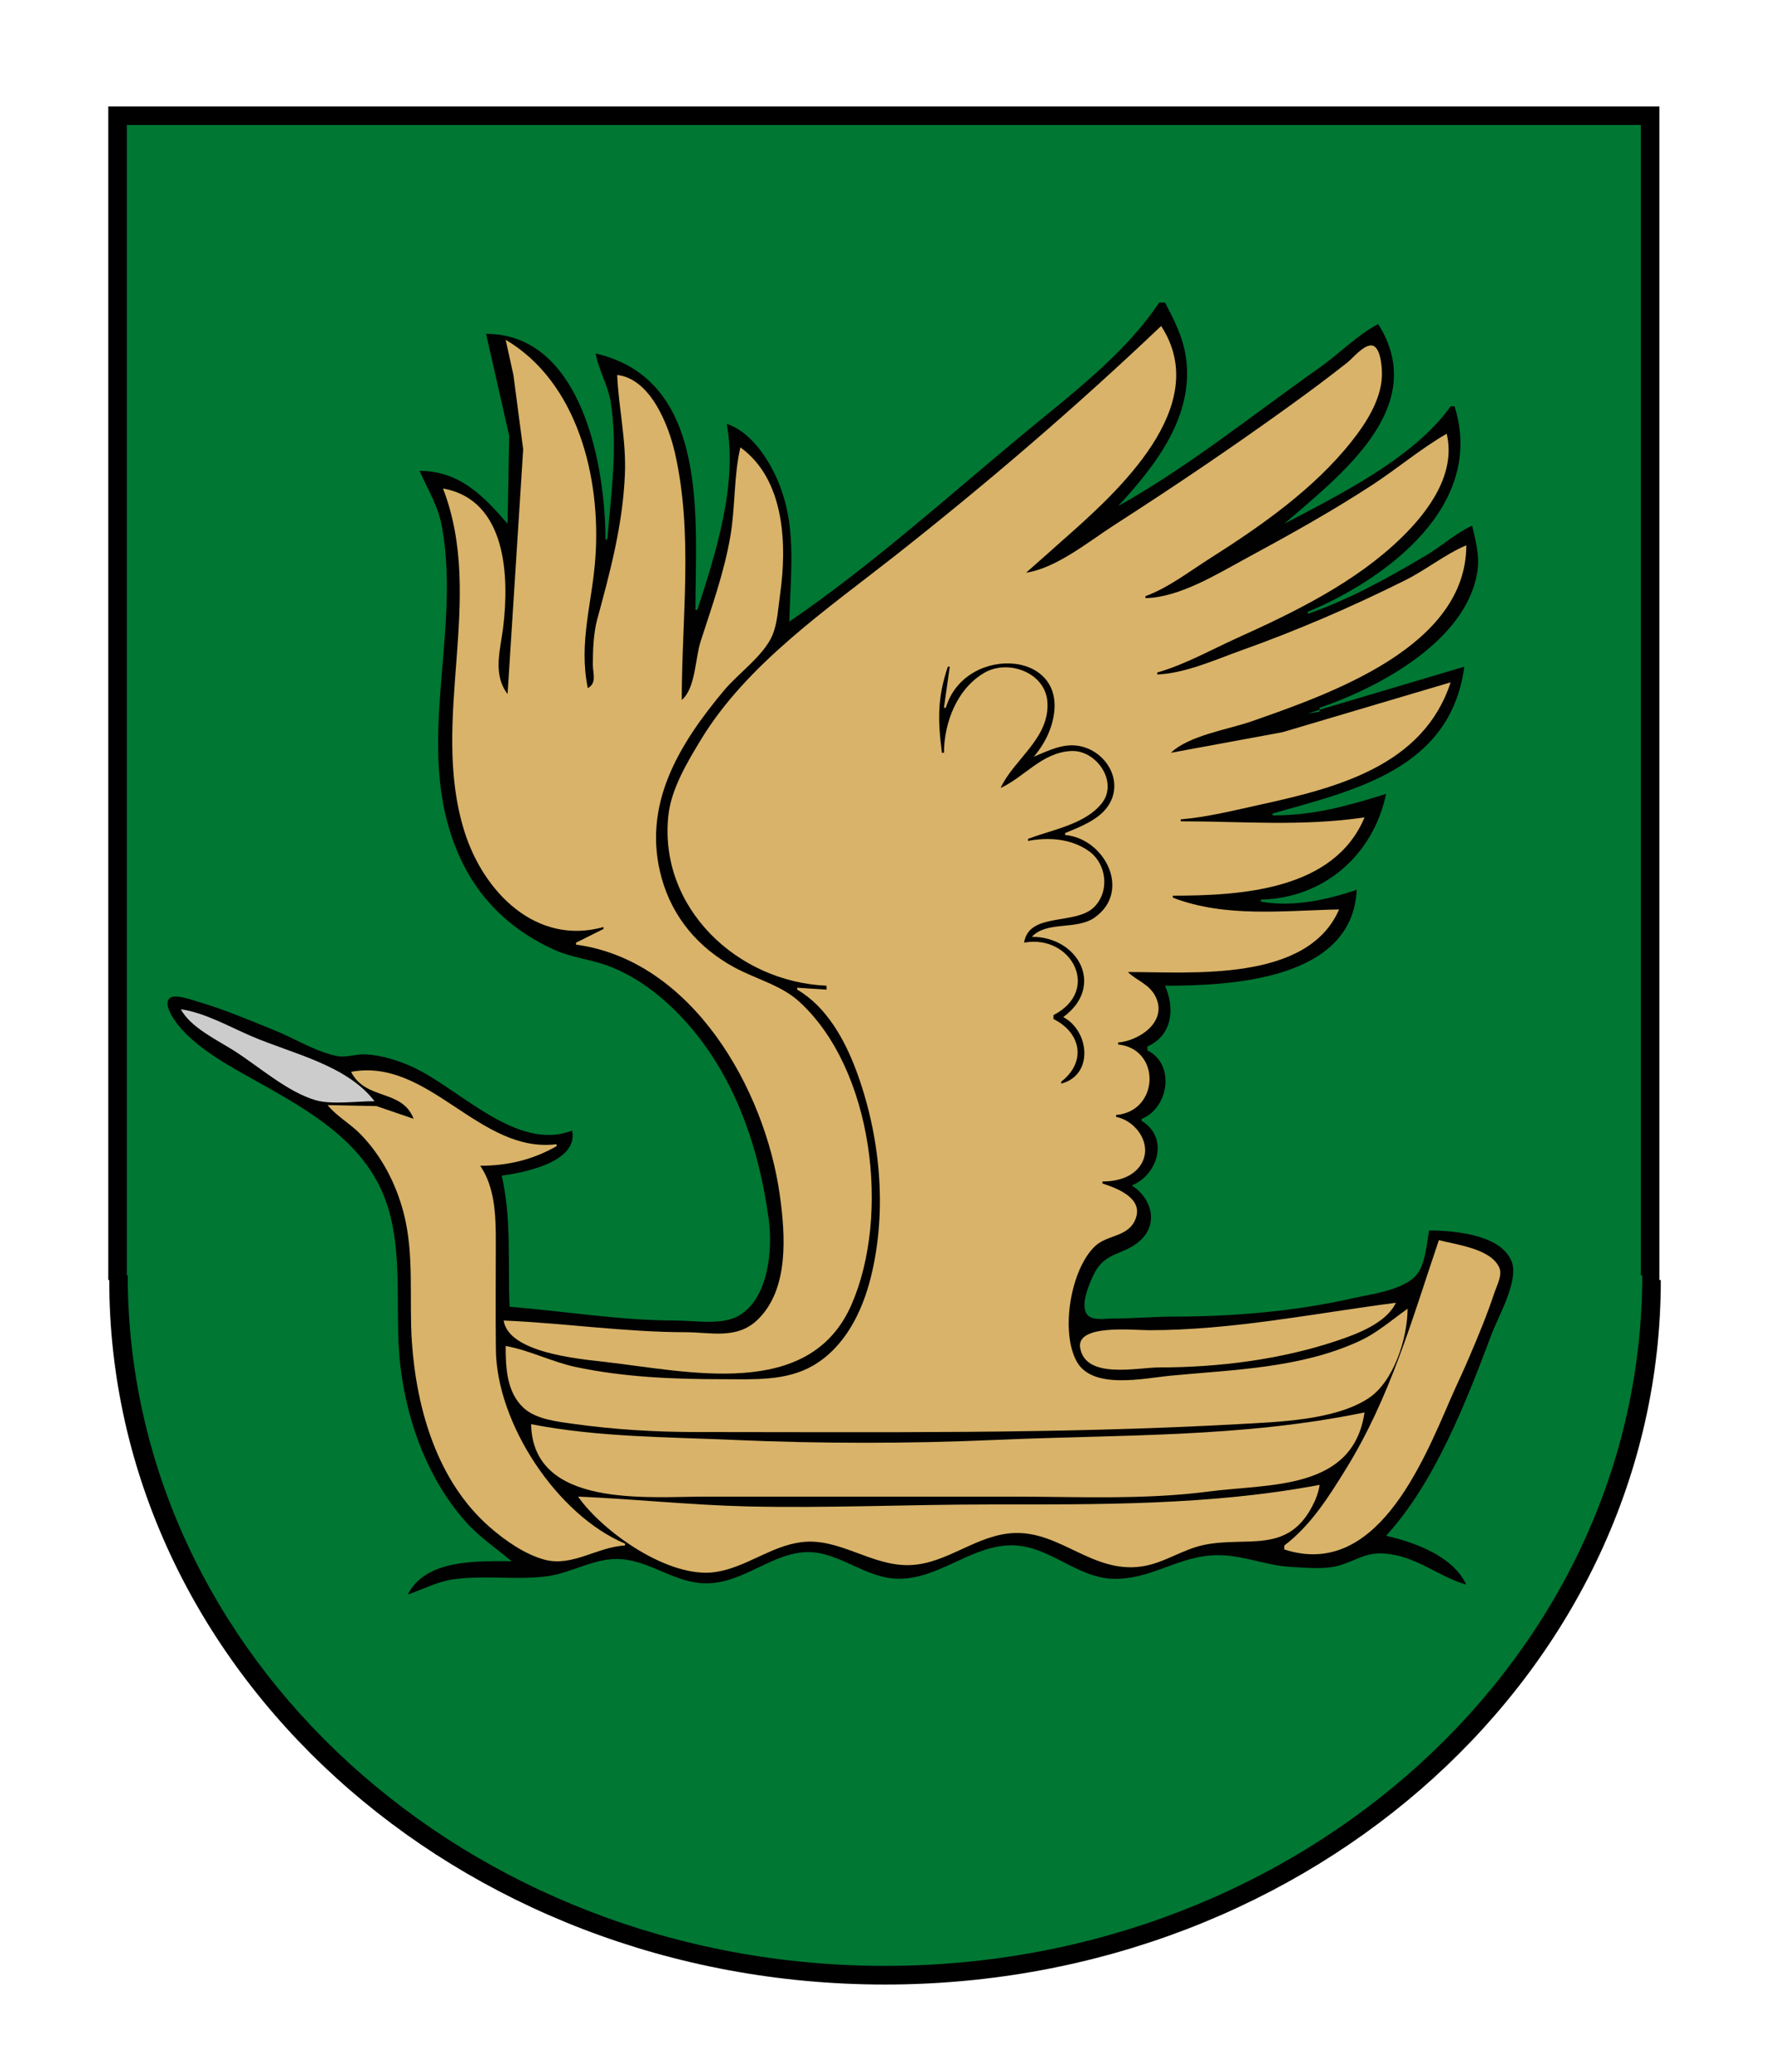 <?xml version="1.0" encoding="UTF-8"?>
<!DOCTYPE svg PUBLIC "-//W3C//DTD SVG 1.1//EN" "http://www.w3.org/Graphics/SVG/1.1/DTD/svg11.dtd">
<svg version="1.2" width="240mm" height="280mm" viewBox="0 0 24000 28000" preserveAspectRatio="xMidYMid" fill-rule="evenodd" stroke-width="28.222" stroke-linejoin="round" xmlns="http://www.w3.org/2000/svg" xmlns:ooo="http://xml.openoffice.org/svg/export" xmlns:xlink="http://www.w3.org/1999/xlink" xmlns:presentation="http://sun.com/xmlns/staroffice/presentation" xmlns:smil="http://www.w3.org/2001/SMIL20/" xmlns:anim="urn:oasis:names:tc:opendocument:xmlns:animation:1.0" xml:space="preserve">
 <defs class="ClipPathGroup">
  <clipPath id="presentation_clip_path" clipPathUnits="userSpaceOnUse">
   <rect x="0" y="0" width="24000" height="28000"/>
  </clipPath>
  <clipPath id="presentation_clip_path_shrink" clipPathUnits="userSpaceOnUse">
   <rect x="24" y="28" width="23952" height="27944"/>
  </clipPath>
 </defs>
 <defs class="TextShapeIndex">
  <g ooo:slide="id1" ooo:id-list="id3 id4 id5 id6 id7 id8 id9 id10 id11 id12 id13 id14 id15"/>
 </defs>
 <defs class="EmbeddedBulletChars">
  <g id="bullet-char-template-57356" transform="scale(0,-0)">
   <path d="M 580,1141 L 1163,571 580,0 -4,571 580,1141 Z"/>
  </g>
  <g id="bullet-char-template-57354" transform="scale(0,-0)">
   <path d="M 8,1128 L 1137,1128 1137,0 8,0 8,1128 Z"/>
  </g>
  <g id="bullet-char-template-10146" transform="scale(0,-0)">
   <path d="M 174,0 L 602,739 174,1481 1456,739 174,0 Z M 1358,739 L 309,1346 659,739 1358,739 Z"/>
  </g>
  <g id="bullet-char-template-10132" transform="scale(0,-0)">
   <path d="M 2015,739 L 1276,0 717,0 1260,543 174,543 174,936 1260,936 717,1481 1274,1481 2015,739 Z"/>
  </g>
  <g id="bullet-char-template-10007" transform="scale(0,-0)">
   <path d="M 0,-2 C -7,14 -16,27 -25,37 L 356,567 C 262,823 215,952 215,954 215,979 228,992 255,992 264,992 276,990 289,987 310,991 331,999 354,1012 L 381,999 492,748 772,1049 836,1024 860,1049 C 881,1039 901,1025 922,1006 886,937 835,863 770,784 769,783 710,716 594,584 L 774,223 C 774,196 753,168 711,139 L 727,119 C 717,90 699,76 672,76 641,76 570,178 457,381 L 164,-76 C 142,-110 111,-127 72,-127 30,-127 9,-110 8,-76 1,-67 -2,-52 -2,-32 -2,-23 -1,-13 0,-2 Z"/>
  </g>
  <g id="bullet-char-template-10004" transform="scale(0,-0)">
   <path d="M 285,-33 C 182,-33 111,30 74,156 52,228 41,333 41,471 41,549 55,616 82,672 116,743 169,778 240,778 293,778 328,747 346,684 L 369,508 C 377,444 397,411 428,410 L 1163,1116 C 1174,1127 1196,1133 1229,1133 1271,1133 1292,1118 1292,1087 L 1292,965 C 1292,929 1282,901 1262,881 L 442,47 C 390,-6 338,-33 285,-33 Z"/>
  </g>
  <g id="bullet-char-template-9679" transform="scale(0,-0)">
   <path d="M 813,0 C 632,0 489,54 383,161 276,268 223,411 223,592 223,773 276,916 383,1023 489,1130 632,1184 813,1184 992,1184 1136,1130 1245,1023 1353,916 1407,772 1407,592 1407,412 1353,268 1245,161 1136,54 992,0 813,0 Z"/>
  </g>
  <g id="bullet-char-template-8226" transform="scale(0,-0)">
   <path d="M 346,457 C 273,457 209,483 155,535 101,586 74,649 74,723 74,796 101,859 155,911 209,963 273,989 346,989 419,989 480,963 531,910 582,859 608,796 608,723 608,648 583,586 532,535 482,483 420,457 346,457 Z"/>
  </g>
  <g id="bullet-char-template-8211" transform="scale(0,-0)">
   <path d="M -4,459 L 1135,459 1135,606 -4,606 -4,459 Z"/>
  </g>
  <g id="bullet-char-template-61548" transform="scale(0,-0)">
   <path d="M 173,740 C 173,903 231,1043 346,1159 462,1274 601,1332 765,1332 928,1332 1067,1274 1183,1159 1299,1043 1357,903 1357,740 1357,577 1299,437 1183,322 1067,206 928,148 765,148 601,148 462,206 346,322 231,437 173,577 173,740 Z"/>
  </g>
 </defs>
 <g>
  <g id="id2" class="Master_Slide">
   <g id="bg-id2" class="Background"/>
   <g id="bo-id2" class="BackgroundObjects"/>
  </g>
 </g>
 <g class="SlideGroup">
  <g>
   <g id="container-id1">
    <g id="id1" class="Slide" clip-path="url(#presentation_clip_path)">
     <g class="Page">
      <g class="com.sun.star.drawing.ClosedBezierShape">
       <g id="id3">
        <rect class="BoundingBox" stroke="none" fill="none" x="1464" y="1438" width="20993" height="25384"/>
        <path fill="rgb(0,0,0)" stroke="none" d="M 1464,1438 L 1464,17300 1477,17300 C 1477,22554 6172,26821 11966,26821 17755,26821 22456,22554 22456,17300 L 22437,17300 22437,1438 1464,1438 Z"/>
       </g>
      </g>
      <g class="com.sun.star.drawing.ClosedBezierShape">
       <g id="id4">
        <rect class="BoundingBox" stroke="none" fill="none" x="1714" y="1689" width="20492" height="24882"/>
        <path fill="rgb(0,119,51)" stroke="none" d="M 1715,1689 L 1715,17236 1727,17236 C 1727,22387 6310,26569 11966,26569 17616,26569 22205,22387 22205,17236 L 22186,17236 22186,1689 1715,1689 Z"/>
       </g>
      </g>
      <g class="com.sun.star.drawing.ClosedBezierShape">
       <g id="id5">
        <rect class="BoundingBox" stroke="none" fill="none" x="2265" y="4088" width="18197" height="17463"/>
        <path fill="rgb(1,1,1)" stroke="none" d="M 13795,5900 C 12781,6743 11762,7657 10673,8401 10688,7678 10798,7013 10441,6338 10311,6093 10099,5816 9826,5729 9977,6540 9679,7475 9429,8243 L 9403,8243 C 9403,7036 9603,5136 8054,4777 8094,5003 8221,5204 8258,5438 8355,6068 8262,6665 8212,7290 L 8186,7290 C 8186,6292 7865,4513 6572,4512 L 6885,5888 6863,7079 C 6532,6696 6212,6365 5673,6364 5790,6629 5926,6837 5978,7131 6247,8651 5535,10224 6264,11682 6529,12211 6962,12598 7498,12838 7734,12944 7998,12967 8239,13060 8588,13193 8904,13428 9164,13693 9899,14440 10255,15454 10393,16471 10450,16888 10394,17551 9985,17784 9757,17914 9393,17847 9138,17847 8383,17847 7640,17721 6890,17661 6864,17062 6919,16480 6784,15889 7084,15848 7824,15706 7736,15280 6982,15571 6213,14707 5567,14415 5373,14328 5145,14258 4932,14249 4809,14245 4681,14296 4561,14273 4271,14217 3987,14036 3715,13926 3374,13788 3036,13644 2683,13540 2603,13516 2375,13434 2303,13484 2173,13574 2412,13865 2474,13930 2790,14262 3241,14481 3635,14706 4215,15035 4818,15403 5127,16021 5500,16766 5317,17680 5416,18482 5508,19234 5790,19994 6296,20566 6479,20772 6709,20923 6916,21100 6464,21100 5759,21066 5514,21550 5718,21481 5906,21378 6122,21346 6544,21284 6972,21358 7392,21304 7738,21259 8049,21044 8402,21072 8813,21105 9136,21404 9562,21399 10066,21392 10455,20971 10937,20977 11359,20982 11714,21337 12154,21337 12682,21337 13094,20924 13610,20887 14160,20847 14537,21331 15065,21338 15539,21344 15880,21074 16334,21025 16745,20981 17077,21160 17471,21178 17668,21187 17885,21213 18079,21165 18320,21106 18444,20978 18715,20996 19149,21026 19431,21301 19826,21417 19645,21029 19129,20845 18741,20756 19401,20038 19829,18935 20168,18032 20258,17793 20537,17311 20441,17054 20302,16682 19647,16630 19323,16630 19288,16817 19274,17114 19131,17254 18937,17443 18544,17489 18291,17546 17513,17723 16680,17793 15884,17794 15603,17794 15322,17820 15038,17820 14946,17820 14783,17850 14710,17778 14593,17660 14725,17359 14782,17238 14937,16908 15173,16976 15404,16777 15677,16542 15569,16190 15303,16021 15656,15881 15812,15374 15435,15148 L 15435,15122 C 15799,14981 15899,14388 15514,14196 L 15514,14143 C 15851,13994 15889,13631 15752,13322 16640,13322 18288,13246 18344,12026 17938,12163 17477,12264 17048,12185 L 17048,12158 C 17899,12141 18570,11554 18741,10730 18216,10893 17770,11020 17207,11021 L 17207,10994 C 18335,10676 19614,10389 19799,9010 L 17842,9592 17842,9618 17683,9645 17842,9592 17842,9566 C 18653,9289 19841,8654 19977,7714 20007,7502 19952,7308 19905,7105 19690,7201 19500,7375 19297,7497 18795,7796 18237,8107 17683,8296 L 17683,8269 C 18763,7817 20088,6823 19667,5491 L 19614,5491 C 19126,6184 18102,6691 17365,7079 18112,6429 19345,5505 18635,4380 18352,4527 18105,4784 17842,4969 16948,5598 16072,6308 15118,6840 15623,6295 16148,5625 16035,4830 15996,4556 15878,4330 15752,4089 L 15673,4089 C 15204,4798 14442,5361 13795,5900 Z"/>
       </g>
      </g>
      <g class="com.sun.star.drawing.ClosedBezierShape">
       <g id="id6">
        <rect class="BoundingBox" stroke="none" fill="none" x="6837" y="4406" width="12991" height="14952"/>
        <path fill="rgb(217,179,105)" stroke="none" d="M 14377,7294 C 14209,7442 14043,7593 13874,7740 14284,7679 14721,7318 15065,7097 15872,6578 16667,6042 17445,5480 17704,5293 17961,5102 18212,4904 18296,4837 18417,4683 18527,4669 18659,4652 18682,4929 18685,5015 18701,5365 18481,5706 18274,5967 17764,6610 17049,7110 16361,7546 16085,7721 15796,7945 15488,8057 L 15488,8084 C 15954,8074 16463,7754 16864,7538 17437,7228 18009,6910 18556,6553 18893,6333 19213,6062 19561,5862 19690,6402 19316,6909 18953,7263 18335,7867 17510,8270 16731,8621 16379,8780 16019,8983 15647,9089 L 15647,9116 C 16030,9099 16427,8918 16784,8790 17543,8519 18284,8200 19006,7839 19284,7700 19543,7489 19826,7370 19826,8738 17994,9375 16917,9751 16601,9860 16073,9941 15832,10174 L 17340,9896 19614,9222 C 19247,10347 18082,10646 17049,10873 16697,10950 16323,11044 15964,11074 L 15964,11100 C 16813,11100 17603,11172 18450,11047 18040,12032 16776,12105 15858,12105 L 15858,12132 C 16569,12406 17364,12306 18106,12291 17680,13277 16120,13137 15250,13137 15369,13253 15531,13297 15617,13455 15801,13795 15417,14063 15118,14090 L 15118,14116 C 15702,14176 15676,15021 15091,15069 L 15091,15095 C 15373,15150 15602,15490 15416,15755 15301,15919 15093,15967 14906,15968 L 14906,15995 C 15104,16059 15461,16192 15355,16471 15259,16724 14972,16682 14803,16845 14474,17162 14336,18001 14559,18402 14774,18786 15466,18627 15832,18592 16681,18511 17578,18492 18371,18129 18623,18014 18809,17845 19032,17688 19031,18084 18847,18672 18503,18898 18046,19199 17262,19218 16731,19248 14288,19383 11853,19354 9403,19354 8860,19354 8301,19320 7763,19245 7543,19214 7250,19185 7080,19028 6849,18815 6837,18480 6837,18191 7156,18247 7465,18408 7789,18476 8441,18614 9110,18640 9773,18640 10180,18640 10625,18669 10990,18458 11422,18209 11657,17733 11774,17265 12002,16352 11901,15336 11574,14460 11419,14047 11172,13603 10779,13375 L 10779,13349 11176,13375 11176,13322 C 9963,13270 8904,12263 9037,11021 9076,10659 9297,10293 9482,9989 10099,8976 11183,8233 12102,7511 13355,6524 14546,5502 15700,4406 16405,5487 15110,6649 14377,7294 Z"/>
       </g>
      </g>
      <g class="com.sun.star.drawing.ClosedBezierShape">
       <g id="id7">
        <rect class="BoundingBox" stroke="none" fill="none" x="5990" y="4592" width="5799" height="13974"/>
        <path fill="rgb(217,179,105)" stroke="none" d="M 8051,7528 C 8009,8147 7820,8680 7948,9301 8073,9228 8016,9108 8016,8983 8016,8792 8024,8560 8074,8375 8251,7725 8420,7095 8449,6417 8470,5954 8365,5522 8345,5068 8794,5117 9041,5745 9127,6126 9375,7225 9218,8345 9218,9460 9406,9303 9399,8895 9474,8666 9626,8196 9795,7726 9877,7237 9943,6848 9921,6427 10011,6047 10615,6481 10642,7370 10548,8031 10522,8209 10514,8420 10443,8587 10327,8859 9984,9100 9793,9327 9181,10058 8673,10882 8946,11867 9095,12402 9446,12813 9932,13076 10220,13232 10559,13313 10805,13536 11807,14448 12042,16425 11512,17635 10941,18937 9293,18531 8160,18404 7811,18364 6877,18280 6810,17847 7630,17882 8448,18004 9271,18005 9615,18006 9963,18105 10242,17838 10672,17425 10619,16689 10544,16153 10344,14715 9357,12978 7789,12767 L 7789,12740 8160,12555 8160,12529 C 7254,12783 6536,12061 6278,11232 5807,9717 6565,8093 5990,6602 6857,6757 6886,7805 6803,8481 6765,8787 6659,9113 6863,9380 L 7074,6073 6942,5068 6837,4592 C 7811,5168 8125,6456 8051,7528 Z"/>
       </g>
      </g>
      <g class="com.sun.star.drawing.ClosedBezierShape">
       <g id="id8">
        <rect class="BoundingBox" stroke="none" fill="none" x="17647" y="8303" width="20" height="13"/>
        <path fill="rgb(1,1,1)" stroke="none" d="M 17665,8313 C 17652,8318 17636,8304 17656,8304 L 17665,8313 Z"/>
       </g>
      </g>
      <g class="com.sun.star.drawing.ClosedBezierShape">
       <g id="id9">
        <rect class="BoundingBox" stroke="none" fill="none" x="12698" y="8965" width="2370" height="5682"/>
        <path fill="rgb(1,1,1)" stroke="none" d="M 12763,9566 L 12842,9010 12816,9010 C 12672,9436 12680,9736 12736,10174 L 12763,10174 C 12766,9761 12942,9301 13318,9088 13637,8909 14134,9090 14162,9486 14196,9978 13711,10257 13529,10650 13858,10498 14085,10172 14482,10150 14824,10132 15129,10571 14894,10861 14665,11144 14223,11213 13900,11338 L 13900,11365 C 14177,11313 14480,11333 14719,11500 14964,11671 15008,12045 14794,12259 14544,12509 13911,12323 13847,12740 14487,12622 14893,13387 14244,13719 L 14244,13772 C 14622,13961 14690,14353 14349,14619 L 14349,14645 C 14792,14530 14731,13932 14376,13746 14942,13335 14587,12661 13952,12661 14153,12444 14553,12574 14799,12402 15306,12046 14936,11332 14402,11285 L 14402,11259 C 14595,11179 14839,11086 14967,10914 15217,10580 14963,10146 14587,10081 14373,10043 14171,10147 13979,10227 14084,10101 14168,9961 14216,9804 14530,8777 13046,8689 12789,9566 L 12763,9566 Z"/>
       </g>
      </g>
      <g class="com.sun.star.drawing.ClosedBezierShape">
       <g id="id10">
        <rect class="BoundingBox" stroke="none" fill="none" x="2445" y="13640" width="2620" height="1263"/>
        <path fill="rgb(204,204,204)" stroke="none" d="M 4270,14870 C 3885,14759 3496,14410 3159,14197 2930,14052 2576,13885 2445,13640 2772,13688 3095,13873 3397,14003 3947,14240 4686,14390 5064,14883 4834,14882 4486,14932 4270,14870 Z"/>
       </g>
      </g>
      <g class="com.sun.star.drawing.ClosedBezierShape">
       <g id="id11">
        <rect class="BoundingBox" stroke="none" fill="none" x="4428" y="14466" width="4024" height="6637"/>
        <path fill="rgb(217,179,105)" stroke="none" d="M 7525,15491 C 7200,15676 6863,15755 6493,15755 6696,16053 6704,16440 6704,16787 6704,17272 6699,17758 6705,18242 6716,19243 7536,20479 8451,20862 L 8451,20888 C 8080,20904 7740,21179 7366,21080 7099,21009 6830,20821 6625,20642 5915,20025 5632,19048 5569,18137 5530,17561 5605,16954 5457,16390 5353,15995 5163,15627 4878,15332 4739,15188 4555,15090 4429,14935 L 5091,14949 5593,15121 C 5435,14713 4945,14877 4747,14486 5801,14290 6481,15596 7525,15464 L 7525,15491 Z"/>
       </g>
      </g>
      <g class="com.sun.star.drawing.ClosedBezierShape">
       <g id="id12">
        <rect class="BoundingBox" stroke="none" fill="none" x="17365" y="16761" width="2922" height="4247"/>
        <path fill="rgb(217,179,105)" stroke="none" d="M 17365,20888 C 17724,20615 17963,20234 18197,19856 18799,18883 19093,17829 19455,16761 19691,16822 20160,16876 20272,17132 20317,17234 20237,17379 20205,17475 20106,17772 19986,18061 19863,18348 19784,18535 19695,18718 19614,18904 19224,19806 18594,21341 17365,20941 L 17365,20888 Z"/>
       </g>
      </g>
      <g class="com.sun.star.drawing.ClosedBezierShape">
       <g id="id13">
        <rect class="BoundingBox" stroke="none" fill="none" x="14601" y="17607" width="4274" height="907"/>
        <path fill="rgb(217,179,105)" stroke="none" d="M 18081,18119 C 17319,18375 16475,18481 15673,18481 15380,18481 14677,18646 14605,18216 14550,17892 15327,17978 15541,17978 16665,17977 17765,17751 18874,17607 18744,17881 18352,18028 18081,18119 Z"/>
       </g>
      </g>
      <g class="com.sun.star.drawing.ClosedBezierShape">
       <g id="id14">
        <rect class="BoundingBox" stroke="none" fill="none" x="7181" y="19089" width="11270" height="1148"/>
        <path fill="rgb(217,179,105)" stroke="none" d="M 18450,19089 C 18294,20149 17159,20050 16335,20159 15469,20272 14562,20227 13689,20227 L 9535,20227 C 8753,20227 7205,20385 7181,19248 8096,19425 9006,19420 9932,19461 11099,19512 12284,19512 13451,19461 15143,19386 16780,19434 18450,19089 Z"/>
       </g>
      </g>
      <g class="com.sun.star.drawing.ClosedBezierShape">
       <g id="id15">
        <rect class="BoundingBox" stroke="none" fill="none" x="7816" y="20068" width="10028" height="1189"/>
        <path fill="rgb(217,179,105)" stroke="none" d="M 17742,20359 C 17403,21007 16857,20761 16282,20879 15986,20940 15737,21128 15435,21171 14773,21266 14339,20695 13715,20719 13207,20738 12814,21130 12313,21152 11786,21175 11351,20775 10832,20843 10417,20897 10084,21187 9668,21247 9046,21336 8155,20709 7816,20227 8575,20259 9330,20340 10091,20359 11181,20385 12279,20333 13371,20333 14868,20333 16367,20346 17843,20068 17827,20173 17792,20265 17742,20359 Z"/>
       </g>
      </g>
     </g>
    </g>
   </g>
  </g>
 </g>
</svg>